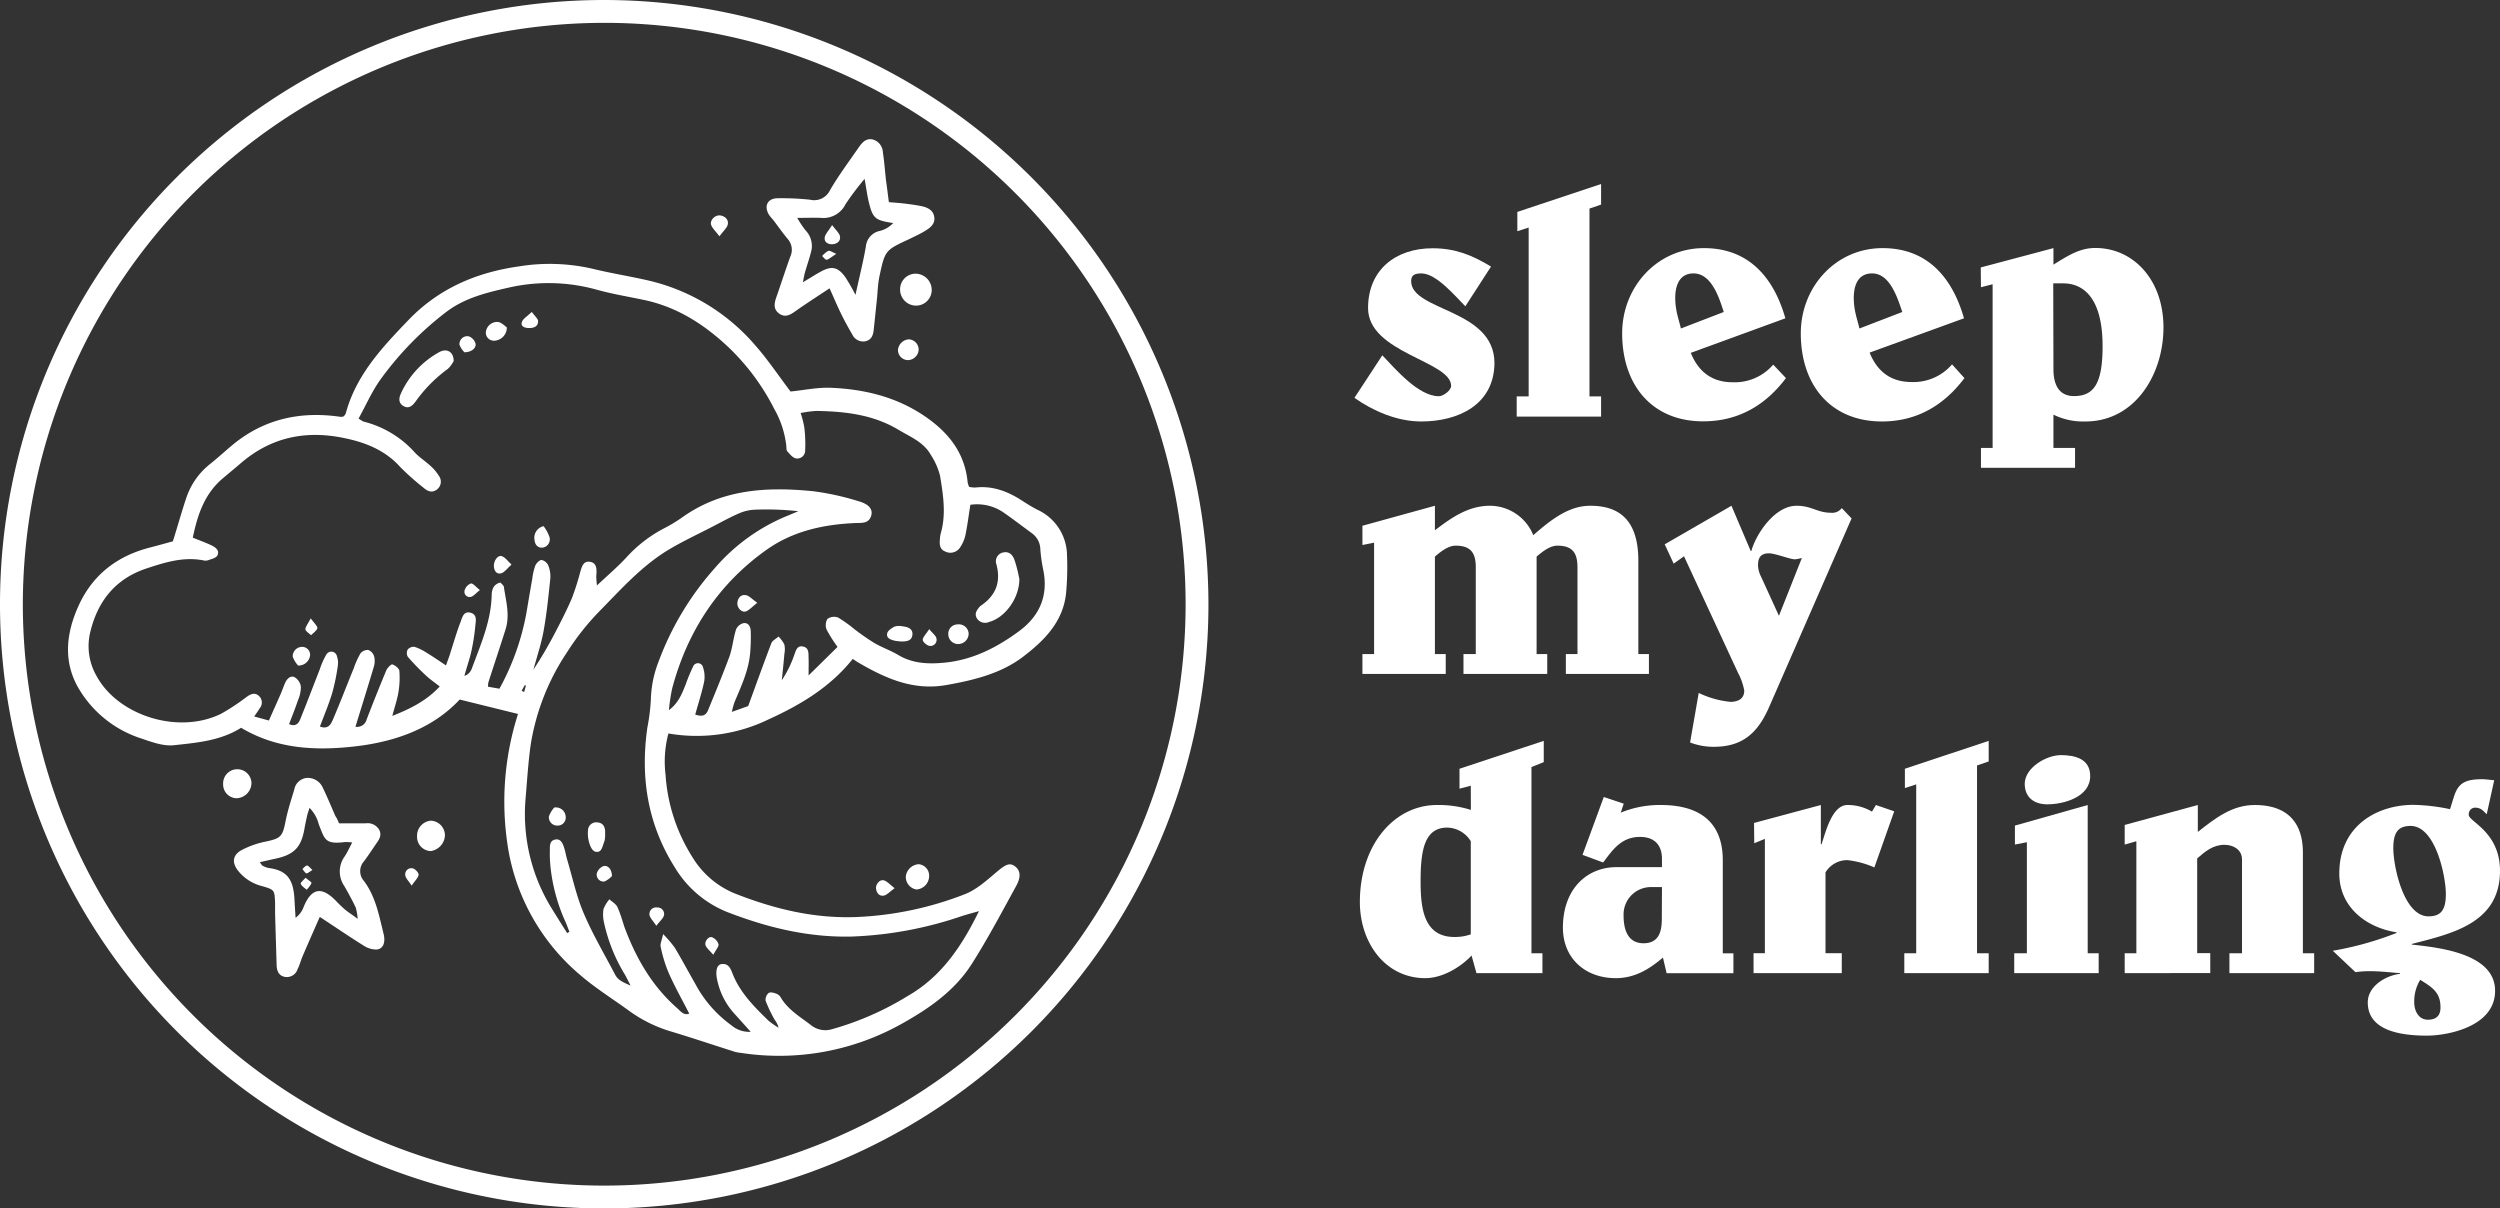 <svg id="Layer_1" data-name="Layer 1" xmlns="http://www.w3.org/2000/svg" viewBox="0 0 510.12 246.57"><rect x="0" y="0" width="510.12" height="246.57" fill="#333333" stroke="none"/><defs><style>.cls-1{fill:#fff;}</style></defs><path class="cls-1" d="M123.29,0A123.29,123.29,0,1,0,246.58,123.29,123.43,123.43,0,0,0,123.29,0Zm0,4.66A118.63,118.63,0,1,1,4.66,123.29,118.76,118.76,0,0,1,123.29,4.66Z"/><path class="cls-1" d="M174,134.45c-4.58,5.75-10.61,9.34-17.11,12.31a33.59,33.59,0,0,1-20.5,2.9,22.18,22.18,0,0,0-.59,8.39,35.79,35.79,0,0,0,5.5,16.87,18.13,18.13,0,0,0,8.66,7.4c8.09,3.18,16.35,5.2,25.21,4.78a68.45,68.45,0,0,0,21.7-4.64c2.39-.93,4.47-2.82,6.48-4.52,1.78-1.51,2.66-2,3.77-1.16s1.25,2.17.23,4c-2.92,5.32-5.76,10.7-9,15.81-3.46,5.49-8.66,9.13-14.28,12.27a51.1,51.1,0,0,1-32.74,6,10,10,0,0,1-1.35-.23c-4.28-1.36-8.54-2.79-12.83-4.09a28.23,28.23,0,0,1-8.64-4.18c-3.33-2.44-6.88-4.63-10-7.31a43,43,0,0,1-15.09-27.71,58.76,58.76,0,0,1,2.28-25.66l-11.9-2.94c-5.6,6-13.34,8.64-21.36,9.56s-16,.55-23.24-3.8c-4.18,2.65-9,3.05-13.71,3.56-2.16.24-4.53-.65-6.68-1.38a23,23,0,0,1-12.69-10.09c-3.27-5.47-2.66-11.3-.11-16.94,2.93-6.49,8.06-10.32,14.87-12,1.51-.39,3-.82,4.39-1.19,1-3.12,1.82-6.19,2.86-9.2a14.75,14.75,0,0,1,4.79-6.62c1.43-1.15,2.8-2.39,4.2-3.58,6.51-5.54,14.07-7.23,22.4-6a2.49,2.49,0,0,0,.6-.09,2.24,2.24,0,0,0,.43-.61c2.09-7.79,7.38-13.42,12.74-19,6.18-6.46,13.84-9.76,22.58-11a39,39,0,0,1,15,.47c3.74.92,7.56,1.52,11.32,2.38A40.94,40.94,0,0,1,154,70.34c2.66,3,4.91,6.39,7.31,9.55,2.71-.27,5.52-.88,8.3-.76,7,.31,13.59,1.94,19.45,6.05,4.67,3.28,7.85,7.41,8.39,13.27a4.92,4.92,0,0,0,.3.9,6.14,6.14,0,0,0,1.29.13c3.58-.41,6.68.83,9.6,2.73,1,.65,2,1.27,3.08,1.82a10.32,10.32,0,0,1,6,9.23,57.76,57.76,0,0,1-.16,7.44c-.48,6-4.37,9.94-8.85,13.34s-10,4.75-15.61,5.74c-6.66,1.18-12.23-1.28-17.71-4.44C174.91,135.07,174.46,134.75,174,134.45ZM198,103c-.35,2.2-.6,4.2-1,6.17a7.38,7.38,0,0,1-1.22,2.71,2.36,2.36,0,0,1-3,.61c-1-.42-1.1-1.38-1-2.33a5.72,5.72,0,0,1,.19-1.36c1.12-3.93.48-7.86-.16-11.74a14,14,0,0,0-1.87-4.23c-1.47-2.63-4.15-3.66-6.6-5.13-5.21-3.12-10.88-3.74-16.7-3.85a21.48,21.48,0,0,0-3.27.43,20.16,20.16,0,0,1,.76,3,29,29,0,0,1,.16,4.65,1.61,1.61,0,0,1-1.86,1.61c-.67-.11-1.26-.87-1.78-1.44-.21-.22-.17-.7-.2-1.06A19.54,19.54,0,0,0,158,83.47a46.41,46.41,0,0,0-8.92-12.2c-5-4.83-10.74-8.62-17.74-10.08-3.24-.68-6.51-1.22-9.69-2.11a36.54,36.54,0,0,0-18-.36c-4.41,1-8.75,2.06-12.48,4.85A65.85,65.85,0,0,0,77.87,77.11c-1.88,2.52-3.15,5.5-4.7,8.28a5.68,5.68,0,0,0,1,.63,20.8,20.8,0,0,1,10.47,6.31c.94,1,2.13,1.75,3.14,2.68a9.18,9.18,0,0,1,1.77,2.08,2,2,0,0,1-.35,2.76c-1,.78-1.89.44-2.73-.29a52.84,52.84,0,0,1-4.74-4.2c-3-3.37-6.88-5-11.24-5.92-8.1-1.75-15.3-.25-21.58,5.27-1.17,1-2.39,2-3.57,3-3.68,3.18-5.06,7.46-6,12,1.42.58,2.62,1,3.77,1.55.85.4,1.78,1.06,1.24,2.09-.29.55-1.3.74-2,1a1.66,1.66,0,0,1-.82,0c-4.06-.8-7.85.39-11.6,1.63-6.45,2.12-10.09,6.8-11.57,13.24a12.23,12.23,0,0,0,1.39,8.8c4.4,8,16.6,11.91,25.35,7.63a44.83,44.83,0,0,0,5.27-3.48c.81-.56,1.63-.94,2.48-.15a1.8,1.8,0,0,1,.15,2.49c-.31.52-.66,1-1.13,1.69l3,.82c.88-2,1.66-3.71,2.42-5.46.33-.76.58-1.55.93-2.3s1.08-1.51,1.93-1.06a2.74,2.74,0,0,1,1.24,1.88,6.54,6.54,0,0,1-.54,2.67c-.57,1.69-1.23,3.35-1.87,5,1.35.6,1.94-.14,2.29-1,1.37-3.4,2.67-6.82,4-10.23a15.23,15.23,0,0,1,1.34-3,1.17,1.17,0,0,1,2.14.38,4.06,4.06,0,0,1,.19,1.89,42.72,42.72,0,0,1-1.16,5.64c-.7,2.31-1.65,4.55-2.5,6.82,1.71.65,2.27-.52,2.67-1.47,1.48-3.45,2.83-7,4.24-10.44a17.18,17.18,0,0,1,1.35-3,1.93,1.93,0,0,1,1.59-.72A2,2,0,0,1,76.36,134a4.14,4.14,0,0,1-.11,2.15c-1.19,4-2.45,8-3.72,12.14a2,2,0,0,0,2.29-1.5q1.92-5,4-10c.22-.52,1-1.3,1.24-1.22.58.19,1.39.82,1.43,1.33a18,18,0,0,1-.19,4.33c-.24,1.48-.74,2.91-1.25,4.85,3.9-1.54,7-3.15,9.68-6-1.1-.87-2.08-1.53-2.92-2.34A47.45,47.45,0,0,1,83.2,134a1.58,1.58,0,0,1,0-1.48,1.62,1.62,0,0,1,1.4-.53A10.66,10.66,0,0,1,87,133.16c1.29.78,2.53,1.63,4,2.62.44-1.23.77-2.07,1-2.92.65-2,1.23-4.05,2-6,.32-.89.61-2.21,2-1.84s1.09,1.6,1,2.57a43,43,0,0,1-.79,5.17c-.38,1.74-1,3.44-1.45,5.16a2.43,2.43,0,0,0,1.5-1.46c1.77-4.82,3.89-9.54,4.06-14.81,0-1.15.24-2.4,1.78-2.79.27.32.66.57.71.87.42,2.89,1.28,5.78.34,8.72-1.13,3.58-2.33,7.15-3.48,10.73a4.88,4.88,0,0,0-.1.94l2.34.41a51,51,0,0,0,5.49-15.38c.4-2.35.79-4.71,1.21-7.06a11.89,11.89,0,0,1,.62-2.68c.21-.5.84-1.15,1.29-1.15a2,2,0,0,1,1.35,1.11,6,6,0,0,1,.42,2.67c-.37,3.56-.73,7.13-1.36,10.65-.48,2.68-1.37,5.29-2.08,7.94a81.89,81.89,0,0,0,4.21-7.14c1.28-2.42,2.53-4.87,3.62-7.39a52.39,52.39,0,0,0,1.68-5.24c.32-1.06.58-2.44,2-2.23,1.54.24,1.39,1.68,1.31,2.91a15.94,15.94,0,0,0,.14,1.92c2.28-2.15,4.31-3.87,6.09-5.81a27.59,27.59,0,0,1,7.61-5.85,30.12,30.12,0,0,0,3.54-2.12c8.15-5.9,17.42-6.4,26.92-5.44a54.63,54.63,0,0,1,9.11,2c2.23.62,3,1.63,2.72,2.87-.47,1.82-2,1.56-3.37,1.62-6.53.3-12.77,1.67-18.18,5.57-9.78,7-16,16.58-19.09,28.15a38.49,38.49,0,0,0-.67,4.45c1.94-1.43,2.68-3.37,3.44-5.29a32.89,32.89,0,0,1,1.48-3.56,1.06,1.06,0,0,1,2.05.16,5.88,5.88,0,0,1,.21,2.94c-.47,2.21-1.18,4.37-1.81,6.66,1,.32,2,.47,2.56-.76,1.5-3.64,3-7.28,4.39-11,.65-1.8.8-3.78,1.38-5.61a2.26,2.26,0,0,1,1.53-1.29c1-.15,1.44.76,1.47,1.62a38,38,0,0,1-.12,4.4c-.29,3.64-1.85,6.89-3.23,10.19a18.72,18.72,0,0,0-.51,1.9l3.34-1.19c1.56-4.26,3.09-8.56,4.73-12.83.21-.56,1-.91,1.46-1.36a6.78,6.78,0,0,1,1.19,1.64,4.72,4.72,0,0,1,0,1.91c-.15,1.79-.34,3.58-.52,5.37a22.83,22.83,0,0,0,2.52-5.1c.33-.84.52-2,1.72-1.79,1.37.21,1.18,1.45,1.22,2.43s0,1.85,0,3.48L170.9,132a28.29,28.29,0,0,1-2.22-3.51,2.48,2.48,0,0,1,.15-2.19A2.34,2.34,0,0,1,171,126a27.32,27.32,0,0,1,3.35,2.39,48.73,48.73,0,0,0,4.05,2.81c1.58.92,3.34,1.53,4.92,2.47,2.94,1.74,6.09,1.86,9.34,1.55,5.77-.54,10.72-3.07,15.29-6.44,4.24-3.14,6-7.31,4.91-12.56a33.27,33.27,0,0,1-.58-4.09,4.13,4.13,0,0,0-1.69-3.3c-2-1.47-4-3-6-4.38A9.58,9.58,0,0,0,198,103Zm1.71,82.93c-1.43.41-2.46.67-3.47,1a77.91,77.91,0,0,1-22.37,4.17c-8.93.22-17.29-1.83-25.48-5A22,22,0,0,1,137.7,177c-5.55-8.8-7.07-18.39-5.6-28.57a41.33,41.33,0,0,0,.71-5.73,22.62,22.62,0,0,1,1.5-7.51,59.81,59.81,0,0,1,11.55-19.27A39,39,0,0,1,161,105.11l1.89-.8A59.86,59.86,0,0,0,154,104a9.12,9.12,0,0,0-3.2.75c-1.75.75-3.44,1.69-5.14,2.57-3.17,1.65-6.44,3.15-9.48,5-5.37,3.3-9.54,8-13.92,12.46a50.61,50.61,0,0,0-6.47,8.18A47.23,47.23,0,0,0,108.28,152c-.52,3.72-.74,7.49-1.06,11.23a36.63,36.63,0,0,0,5.5,22.37c1,1.62,2,3.2,3,4.79l.47-.25c-.32-.82-.61-1.66-1-2.47a36.28,36.28,0,0,1-2.9-11.15,25.56,25.56,0,0,1-.09-3c0-.9-.08-2,1.12-2.22s1.58,1,1.87,1.94c.21.7.32,1.44.53,2.14,1.1,3.69,1.9,7.5,3.4,11,1.82,4.29,4.23,8.34,6.39,12.49.58,1.1,1.57,1.56,3.16,2.23-.57-1.1-.84-1.66-1.14-2.2a34.22,34.22,0,0,1-4.29-10.69,7.3,7.3,0,0,1-.1-2.71,6.86,6.86,0,0,1,1.21-2c.56.52,1.33.94,1.63,1.58.61,1.32,1,2.77,1.46,4.15,2.34,6.29,5.63,12,10.71,16.46.72.64,1.34,1.56,2.49,1.14-1.45-2.85-3-5.57-4.24-8.41a27.82,27.82,0,0,1-1.59-5.24c-.14-.57.22-1.26.5-2.58a24.47,24.47,0,0,1,2.34,2.72c1.47,2.45,2.83,5,4.22,7.43a24.73,24.73,0,0,0,7.36,8.45,5.58,5.58,0,0,0,3.95,1.34c-1.23-1.37-2.26-2.53-3.3-3.67a14.69,14.69,0,0,1-3.51-6.78c-.44-1.91-.13-3.24.86-3.37,1.58-.21,1.92,1.19,2.36,2.23,1.56,3.76,4.37,6.54,7.2,9.3a15.48,15.48,0,0,0,2.08,1.46,4.24,4.24,0,0,0-.77-1.58,28.84,28.84,0,0,1-1.88-3.93,1.8,1.8,0,0,1,.65-1.6c.4-.23,1.16,0,1.71.23a1.79,1.79,0,0,1,.77.77c1.48,2.45,3.89,3.86,6.07,5.53a4.68,4.68,0,0,0,4.37.87,60.53,60.53,0,0,0,15.33-6.71C192,199.37,196.16,193.26,199.75,185.93Zm-93.27-45,.51.28.37-1.32-.24-.09Z"/><path class="cls-1" d="M181.37,41.25c1.26.11,2.26.17,3.24.29s2.18.28,3.26.49c1.32.26,2.56.78,2.77,2.28s-1,2.28-2.1,2.94c-.94.56-1.94,1-2.94,1.5-5,2.32-5,2.3-6.15,7.62-.34,1.61-.36,3.28-.54,4.92-.21,2-.41,4-.63,6-.11,1.06-.42,2-1.59,2.32a2.43,2.43,0,0,1-2.77-1.34c-.88-1.5-1.7-3-2.47-4.6s-1.34-3-2.18-4.84c-2.29,1.52-4.34,2.84-6.35,4.23-1.22.85-2.47,2-3.95.91s-.8-2.63-.32-4c.86-2.52,1.69-5.05,2.59-7.56a3.32,3.32,0,0,0-.46-3.59c-1.06-1.26-2-2.62-3-3.93a10.88,10.88,0,0,1-.87-1.06c-1.08-1.8-.29-3.37,1.79-3.38a55.87,55.87,0,0,1,6.6.3,3.56,3.56,0,0,0,4.05-1.92c1.74-3,3.84-5.81,5.82-8.68.69-1,1.5-2,2.9-1.69a2.81,2.81,0,0,1,2.08,2.64c.3,1.9.42,3.82.64,5.73C181,38.26,181.17,39.68,181.37,41.25Zm-6.81,18.92c.77-3.53,1.55-6.64,2.11-9.8a3.6,3.6,0,0,1,2.59-3.19,5.61,5.61,0,0,0,3-1.67c-3.71-.55-4.18-.95-5-4.35-.33-1.39-.51-2.81-.84-4.66a58.15,58.15,0,0,0-3.89,5.16,5,5,0,0,1-4.94,2.8c-1.5-.07-3,0-4.91,0A18.9,18.9,0,0,0,164.37,47a4.6,4.6,0,0,1,1.07,4.6c-.34,1.34-.81,2.64-1.19,4-.16.55-.24,1.12-.43,2,1.45-.86,2.53-1.55,3.65-2.17,2.21-1.21,3.47-1,5,1.1A41.81,41.81,0,0,1,174.56,60.17Z"/><path class="cls-1" d="M69.18,168c1.93,0,3.67,0,5.41,0a2.73,2.73,0,0,1,2.8,1.35c.54,1.08,0,1.95-.62,2.79-.83,1.21-1.63,2.45-2.51,3.62a3,3,0,0,0,0,4c2.39,3.19,3.07,7,4,10.75.48,1.87-.13,3.18-1.47,3.24a4.7,4.7,0,0,1-2.54-.77c-2.93-1.83-5.8-3.78-9-5.89-1.14,2.59-2.35,5.32-3.53,8.08-.36.84-.56,1.75-1,2.58a2.29,2.29,0,0,1-2.6,1.58c-1.33-.26-1.64-1.31-1.68-2.5-.1-3.48-.21-7-.31-10.45,0-.73,0-1.47,0-2.2-.12-2.58-.11-2.63-2.65-3.37a9,9,0,0,1-5-3.27c-1.15-1.56-1-3,.67-4a17.75,17.75,0,0,1,4.85-1.77c3.34-.7,3.64-1,4.3-4.35.43-2.15,1.13-4.25,1.76-6.36a2.87,2.87,0,0,1,2.45-2.32,3.35,3.35,0,0,1,3.36,2c.92,1.9,1.72,3.85,2.57,5.79C68.72,166.91,68.9,167.33,69.18,168Zm2.72,3.91a9.87,9.87,0,0,0-1.51-.09c-4.08.5-4.1-.49-5.34-3.61a7.32,7.32,0,0,0-1.89-3.37c-.23.74-.4,1.16-.49,1.59-.2.89-.39,1.79-.55,2.69-.65,3.73-2.08,5.24-5.76,6.06-1.08.23-2.15.48-3.36.75.34.44.42.64.56.7a4.28,4.28,0,0,0,1.28.49c3.87.49,5.06,2.48,5.25,6.5.06,1.22.15,2.43.22,3.65a4.71,4.71,0,0,0,1.61-2.11c1.81-4.55,4.16-3.92,6.73-1.24a22.28,22.28,0,0,0,1.79,1.71c.68.56,1.42,1,2.54,1.86a10.71,10.71,0,0,0-.4-2.33c-.71-1.48-1.5-2.93-2.32-4.36a5.24,5.24,0,0,1,0-5.95C70.85,174,71.25,173.06,71.9,171.86Z"/><path class="cls-1" d="M187,55.85a3.33,3.33,0,0,1,3.11,3.51,3.2,3.2,0,0,1-3.35,3,3.28,3.28,0,0,1-3.09-3.51A3.17,3.17,0,0,1,187,55.85Z"/><path class="cls-1" d="M85.1,170.63a3.08,3.08,0,0,1,2.8-3.17,3,3,0,0,1,2.89,3,3.4,3.4,0,0,1-2.87,3.2A2.89,2.89,0,0,1,85.1,170.63Z"/><path class="cls-1" d="M45.53,160a2.89,2.89,0,0,1,5.78-.29,3.15,3.15,0,0,1-3.08,3.17A2.81,2.81,0,0,1,45.53,160Z"/><path class="cls-1" d="M187,181.5a2.58,2.58,0,0,1-2.16-2.75,2.84,2.84,0,0,1,2.61-2.41,2.35,2.35,0,0,1,2.14,2.44A2.78,2.78,0,0,1,187,181.5Z"/><path class="cls-1" d="M187.45,71.39a2.25,2.25,0,0,1-2.16,2.09,2.06,2.06,0,0,1-2.06-2.12,2.4,2.4,0,0,1,2.18-2.12A2.11,2.11,0,0,1,187.45,71.39Z"/><path class="cls-1" d="M146.8,48.21c-.79-1.06-1.51-1.65-1.71-2.38-.26-.95.85-2,1.83-1.88s1.79.83,1.59,1.83C148.36,46.51,147.6,47.12,146.8,48.21Z"/><path class="cls-1" d="M182.54,181.24c-1,.71-1.52,1.36-2.16,1.5-.92.2-1.51-.48-1.63-1.4s.81-2,1.64-1.7C181.05,179.84,181.56,180.48,182.54,181.24Z"/><path class="cls-1" d="M84,180.71c-.66-1-1.23-1.52-1.3-2.09a1.25,1.25,0,0,1,1.49-1.44c.5.09,1.26.89,1.23,1.32C85.35,179.1,84.69,179.67,84,180.71Z"/><path class="cls-1" d="M208,118.14c0,4-3,7.91-6.12,8.75a2,2,0,0,1-2.47-.6c-.67-1-.14-1.72.46-2.46a1.14,1.14,0,0,1,.19-.19c3.09-2.06,4.23-4.81,3.26-8.47a1.84,1.84,0,0,1,1.27-2.42c1.35-.35,2.09.51,2.45,1.62C207.54,115.84,207.84,117.36,208,118.14Z"/><path class="cls-1" d="M92.57,73.66a5.7,5.7,0,0,1-1.19,1.61,29.16,29.16,0,0,0-6.53,6.59c-.61.83-1.37,1.66-2.51,1s-.94-1.71-.48-2.69a18.24,18.24,0,0,1,7.72-8.29C91.11,71,92.56,71.72,92.57,73.66Z"/><path class="cls-1" d="M183.76,130.88a9.2,9.2,0,0,1-1.18-.14c-.82-.2-1.77-.51-1.55-1.51.13-.55.89-1.06,1.47-1.36a3.09,3.09,0,0,1,1.61-.08c1,.12,2.15.39,2.07,1.68S185,130.94,183.76,130.88Z"/><path class="cls-1" d="M197.65,129.27a2.13,2.13,0,0,1-2,2.14,2,2,0,0,1-2.15-2,1.89,1.89,0,0,1,1.87-2A2,2,0,0,1,197.65,129.27Z"/><path class="cls-1" d="M103.42,66.82A2.69,2.69,0,0,1,101,69.51,1.66,1.66,0,0,1,99.13,68a2.31,2.31,0,0,1,2.49-2.3C102.35,65.79,103,66.51,103.42,66.82Z"/><path class="cls-1" d="M60.82,135.8A5.75,5.75,0,0,1,59.73,134a1.92,1.92,0,0,1,1.78-2,1.62,1.62,0,0,1,1.77,1.64A2.36,2.36,0,0,1,60.82,135.8Z"/><path class="cls-1" d="M110.92,107.36a8.14,8.14,0,0,1,1.12,2,1.7,1.7,0,0,1-1.21,2.36c-1,.17-1.68-.48-1.77-1.6A2.43,2.43,0,0,1,110.92,107.36Z"/><path class="cls-1" d="M154.51,123c-1.08.84-1.65,1.55-2.37,1.78s-1.71-.65-1.69-1.63.62-1.86,1.63-1.73C152.79,121.47,153.4,122.21,154.51,123Z"/><path class="cls-1" d="M94.76,71.88a4.61,4.61,0,0,1-1-1.52,1.6,1.6,0,0,1,1.91-1.73A2.27,2.27,0,0,1,97,70C97.29,70.92,96.29,71.88,94.76,71.88Z"/><path class="cls-1" d="M104.37,115.19c-.87.78-1.4,1.59-2.09,1.79-.93.27-1.46-.49-1.51-1.44-.06-1.12.82-2.34,1.61-2.06S103.5,114.41,104.37,115.19Z"/><path class="cls-1" d="M108.51,63.65c.61.85,1.29,1.37,1.29,1.89,0,1.13-.92,1.43-1.93,1.39-.8,0-1.69-.32-1.39-1.2C106.72,65,107.6,64.54,108.51,63.65Z"/><path class="cls-1" d="M189.6,128.37c.71.88,1.38,1.33,1.48,1.9a1.25,1.25,0,0,1-1.41,1.52c-.54-.07-1.39-.81-1.39-1.24C188.29,130,189,129.35,189.6,128.37Z"/><path class="cls-1" d="M97.92,120.4c-.86.67-1.34,1.31-1.9,1.4a1.06,1.06,0,0,1-1.21-1.35,2.09,2.09,0,0,1,1.27-1.39C96.52,119,97.09,119.75,97.92,120.4Z"/><path class="cls-1" d="M63.4,126.18c.72,1,1.43,1.58,1.36,2s-.83,1-1.29,1.43c-.41-.4-1.14-.8-1.16-1.22S62.82,127.29,63.4,126.18Z"/><path class="cls-1" d="M123.47,170a6.05,6.05,0,0,1-.1,1.53c-.31.79-.55,2-1.12,2.21-1.18.42-1.72-.78-2-1.71a6.78,6.78,0,0,1-.27-2.65,1.67,1.67,0,0,1,1.89-1.57c1.09.07,1.56.78,1.61,1.83C123.48,169.88,123.47,170.15,123.47,170Z"/><path class="cls-1" d="M113.09,164.78a2,2,0,0,1,2.34,1.89,1.63,1.63,0,0,1-1.63,1.79A1.7,1.7,0,0,1,112,166.6,5.61,5.61,0,0,1,113.09,164.78Z"/><path class="cls-1" d="M124.87,178.75a4.78,4.78,0,0,1-1.53,1.12,1.4,1.4,0,0,1-1.55-1.71,2.31,2.31,0,0,1,1.29-1.41C124,176.45,124.85,177.36,124.87,178.75Z"/><path class="cls-1" d="M133.92,188.91c-.69-1.06-1.33-1.64-1.4-2.27a1.35,1.35,0,0,1,1.55-1.47,1.34,1.34,0,0,1,1.42,1.58C135.35,187.39,134.67,187.91,133.92,188.91Z"/><path class="cls-1" d="M145.54,194.82c-.76-.9-1.35-1.34-1.57-1.92-.28-.78.63-1.91,1.31-1.66a2.3,2.3,0,0,1,1.33,1.42C146.7,193.16,146.09,193.79,145.54,194.82Z"/><path class="cls-1" d="M169.79,45.93c.78,1.06,1.46,1.6,1.6,2.25.19.92-.47,1.56-1.43,1.65s-1.8-.38-1.69-1.33C168.35,47.77,169.06,47.11,169.79,45.93Z"/><path class="cls-1" d="M170.65,51.8c-1.18.75-1.57,1.16-2,1.2-.27,0-.6-.49-.9-.76A5,5,0,0,1,169,51.19C169.35,51.08,169.84,51.47,170.65,51.8Z"/><path class="cls-1" d="M62.35,179.1c.52.46,1.27.91,1.21,1.1a4.66,4.66,0,0,1-1,1.35c-.42-.39-1-.73-1.19-1.21C61.25,180.13,61.91,179.61,62.35,179.1Z"/><path class="cls-1" d="M63.75,177.51c-.58.34-1,.76-1.24.7s-.54-.57-.8-.89c.31-.25.62-.71.93-.71S63.25,177.08,63.75,177.51Z"/><path class="cls-1" d="M299,62.5c-2-2-5.9-6.71-8.95-6.71-1.16,0-2.11.2-2.11,1.56,0,6.17,17,5.63,17,16.75C304.86,82.65,297.47,86,290,86c-4.89,0-9.77-2.1-13.63-4.82l5.69-8.68c2.71,2.85,7.39,8.35,11.53,8.35.88,0,2.51-1.16,2.51-2.11,0-5.08-16.95-6.71-16.95-15.87,0-7.87,5.69-12.21,13.15-12.21,4.62,0,8,1.36,11.94,3.73Z"/><path class="cls-1" d="M309.48,85V80.88h2.44V46.43l-2.31.75V43.24l17.09-5.69v4.2l-2.37.81V80.88h2.37V85Z"/><path class="cls-1" d="M364.42,77.15c-3.94,5.23-9.36,8.82-16.89,8.82C337.29,86,331,78.78,331,68c0-9.43,7.12-17.37,16.69-17.37,9.15,0,14.24,6,16.61,14.32L345,72c1.56,3.86,4.34,6,8.55,6a10.34,10.34,0,0,0,8.27-3.6ZM351.73,63.66c-.94-2.92-2.5-7.87-6.17-7.87-2.64,0-3.73,2.1-3.73,5,0,2.65.75,4.41,1.15,6.24Z"/><path class="cls-1" d="M400.84,77.15C396.91,82.38,391.48,86,384,86c-10.25,0-16.55-7.19-16.55-18,0-9.43,7.12-17.37,16.68-17.37,9.16,0,14.24,6,16.62,14.32l-19.26,7c1.56,3.86,4.34,6,8.54,6a10.36,10.36,0,0,0,8.28-3.6ZM388.16,63.66c-1-2.92-2.51-7.87-6.17-7.87-2.65,0-3.73,2.1-3.73,5,0,2.65.75,4.41,1.15,6.24Z"/><path class="cls-1" d="M404.17,54.57,419,50.63V54c3.05-1.9,5.42-3.4,8.54-3.4,7.8,0,13.91,6.52,13.91,16.21S435.57,86,425.54,86A13.77,13.77,0,0,1,419,84.61V91.4h4.41v4.06h-19.2V91.4h2.38V58l-2.38.61ZM419,75.32c0,3,1,5.5,4.2,5.5,4.07,0,5.83-2.58,5.83-10.18,0-12.21-6-12.82-8.07-12.82h-2Z"/><path class="cls-1" d="M278,107.28l14.79-4.08v5c3.39-2.57,6.78-5,11.26-5a9.57,9.57,0,0,1,8.81,6c3.46-3,7.13-6,11.6-6,4.75,0,9.84,1.77,9.84,11.2v19.06h2.16v4.06H319.51v-4.06h2.37V115.75c0-3-1.08-4.41-4.13-4.41-1.5,0-3.12,1.29-4.21,2.24v19.88h2.17v4.06H298.62v-4.06h2.51V115.75c0-3-1.08-4.41-4.14-4.41-1.49,0-3.12,1.29-4.2,2.24v19.88H295v4.06H278v-4.06h2.38V110.73l-2.38.48Z"/><path class="cls-1" d="M353.3,103.2l3.93,9.23h.13c.95-3.46,4.75-9.23,9.23-9.23,3.12,0,4.2,1.43,7.05,1.43a2.44,2.44,0,0,0,2.17-.95l2,2.1L361,144.24c-2.24,5.15-5.29,8.14-11.26,8.14a13.23,13.23,0,0,1-4.88-.88l1.76-10.11a19.16,19.16,0,0,0,6.58,1.83c1.56-.07,2.71-.68,2.71-2.31a12.47,12.47,0,0,0-1.29-3.66l-11-23.74-2.11,1.5-1.83-3.94Zm14.37,10.65a8.5,8.5,0,0,1-1.42.28c-.95,0-4.07-1.23-5.29-1.23-2,0-2.24,1.29-2.24,2.51a5.52,5.52,0,0,0,.61,2.24l3.66,8Z"/><path class="cls-1" d="M300.11,160.32l-2.3.61v-4.07L315,151.17v4.34l-2.51,1v38h2.24v4.06H301.27l-1-3.59c-2.31,2.44-6,4.61-9.43,4.61-8.2,0-13.36-7.26-13.36-15.53,0-11.66,7-19.8,15.73-19.8a21.81,21.81,0,0,1,6.92,1Zm0,11.33a5.77,5.77,0,0,0-4.81-2.78c-4.75,0-5.43,4.88-5.43,11,0,5.56.68,11.32,6.92,11.32a9.65,9.65,0,0,0,3.32-.54Z"/><path class="cls-1" d="M339.32,195.39c-2.78,2.37-5.76,4.2-9.63,4.2-6.17,0-10.78-4-10.78-10.31,0-7.86,4.88-12.34,10.92-12.34h9.29v-1.7c0-2.78-1.5-4.47-4.48-4.47-3.93,0-5.7,2.85-7.53,5.22l-4.2-1.56,4.34-11.8,4.07,1.36-.61,1.83a20.92,20.92,0,0,1,8.2-1.56c7.6,0,12.62,3.25,12.62,11.26v19h2.17v4.06H340.07Zm-.2-14.38h-2a5.59,5.59,0,0,0-5.83,5.83c0,2.65.74,5.63,4.07,5.63,3.12,0,3.73-2.37,3.73-4.95Z"/><path class="cls-1" d="M357.91,167.92l13.63-3.66v8h.14c.81-2.31,2.1-8,5.29-8a9.65,9.65,0,0,1,5,1.35l.81-1.35,3.73,1.29L382.46,177a18.6,18.6,0,0,0-5.49-1.49,5.18,5.18,0,0,0-4.48,2.5v16.49h3.32v4.06h-18v-4.06h2.31V171.17l-2.17.89Z"/><path class="cls-1" d="M388.57,198.57v-4.06H391V160.05l-2.31.75v-3.94l17.1-5.69v4.2l-2.38.82v38.32h2.38v4.06Z"/><path class="cls-1" d="M411,198.57v-4.06h2.58V171.85l-2.44.48v-3.87l14.85-4.2v30.25h2.24v4.06Zm9.5-44.49c2.91,0,6,.75,6,4.28,0,4.27-5.36,5.76-8.75,5.76-2.71,0-4.61-1.42-4.61-4.21C413.19,156.59,417.6,154.08,420.52,154.08Z"/><path class="cls-1" d="M433.54,198.57v-4.06h2.38V171.65l-2.38.68v-4l14.92-4.07v5.49c3.46-2.71,6.92-5.49,11.6-5.49,8.61,0,9.84,5.9,9.84,9.63v20.62h2.3v4.06H454.91v-4.06h2.57V175.38c0-2-1.76-3-3.59-3-2.31,0-3.93,1.35-5.56,2.78v19.33H451v4.06Z"/><path class="cls-1" d="M507.41,166.15c-.82-.81-1.22-1.35-2.44-1.35a1.33,1.33,0,0,0-1.22,1.49c0,1.36,6.37,3.46,6.37,11.39,0,10.72-9.83,12.82-18,14.93v.13c5.63.61,17,1.83,17,9.43,0,7.39-9.84,9.15-13.91,9.15-6,0-12.07-1.28-12.07-6.78,0-3.32,3.66-5.49,6.58-5.83v-.14c-3.87-.33-6.24-.61-9.09-.2L476,194A65.59,65.59,0,0,0,489,190.37v-.14c-5.83-.88-11.67-4.88-11.67-12,0-9.77,7.74-14,15.13-14a39.35,39.35,0,0,1,7.46.88l.81-2.58c.82-2.51,2-3.53,5.7-3.53.81,0,1.7.14,2.51.21Zm-19.06,6.92c0,3.67,2.1,13.91,7.19,13.91,2.51,0,3.53-1.29,3.53-4.55,0-3.66-2.11-13.9-7.19-13.9C489.37,168.53,488.35,169.82,488.35,173.07Zm4.27,31.47c0,1.7.88,3.53,2.78,3.53,1.7,0,2.58-.81,2.58-2.51,0-3.12-1.76-4.14-4.14-5.63A8.44,8.44,0,0,0,492.62,204.54Z"/></svg>